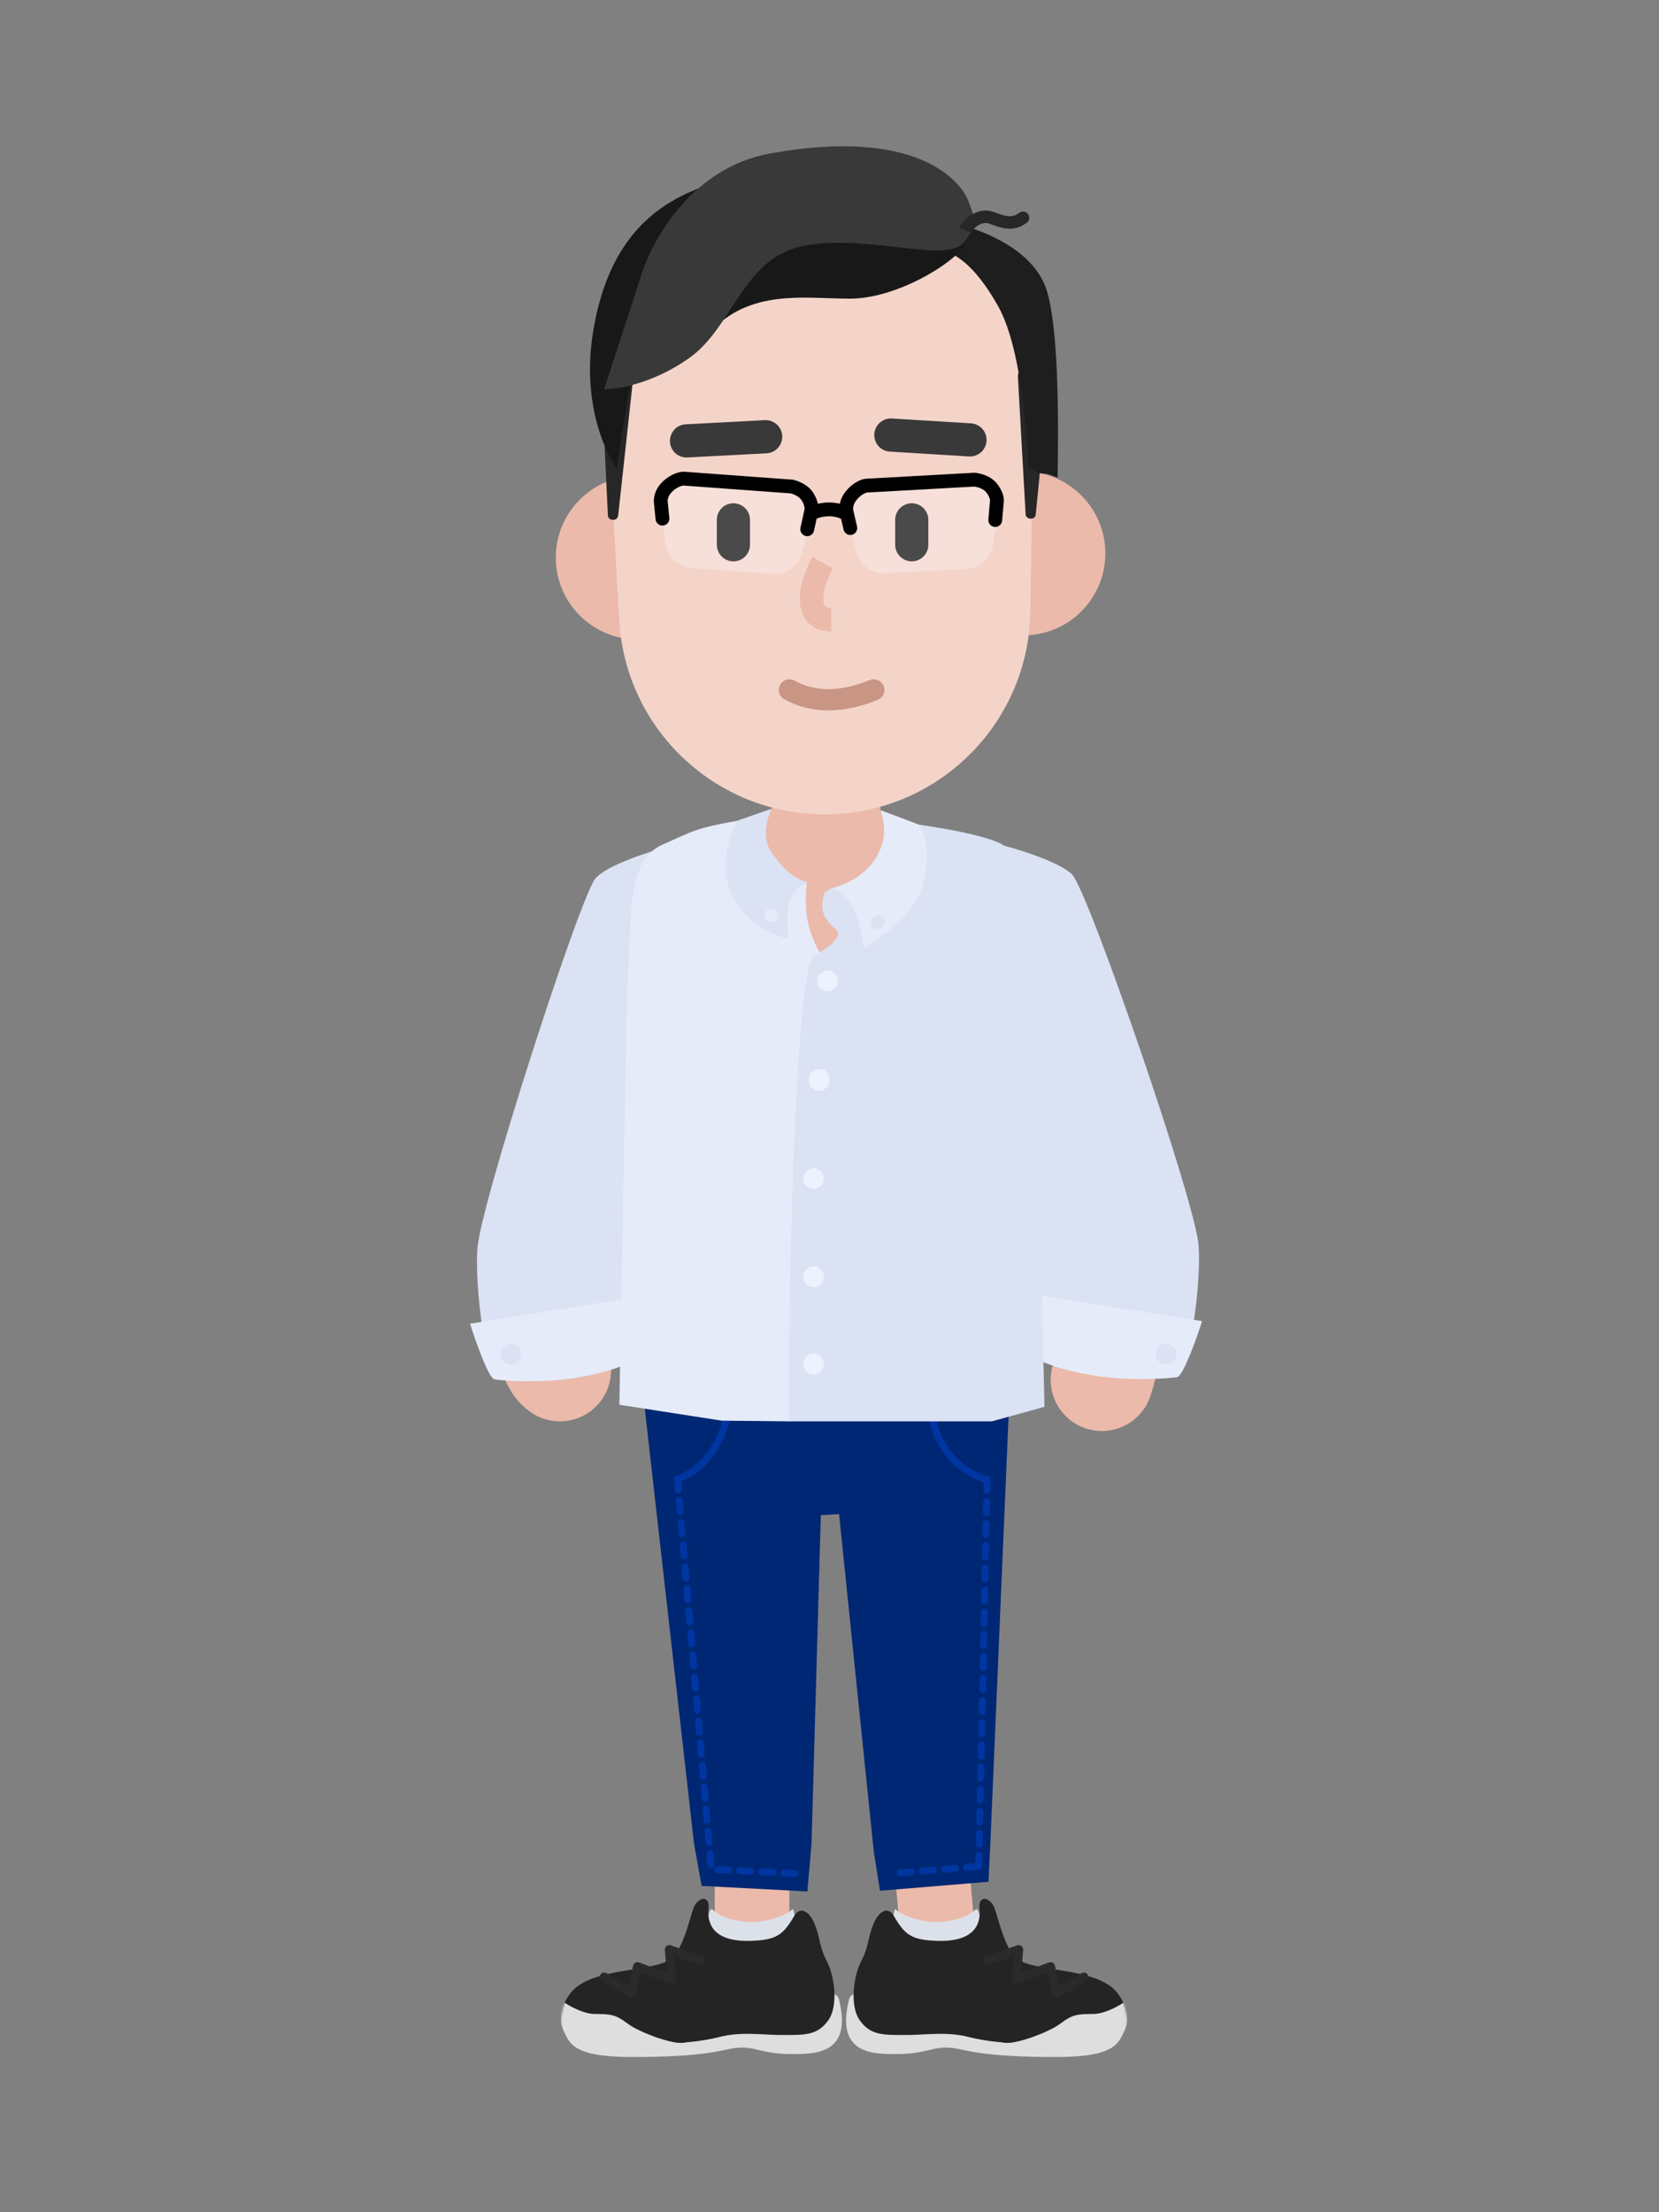 <svg width="1200" height="1600" viewBox="0 0 1200 1600" fill="none" xmlns="http://www.w3.org/2000/svg">
<rect x="0" y="0" width="1200" height="1600" fill="#808080" stroke="none"/>
<path d="M586.145 1095.92C649.928 1095.92 701.635 1071.43 701.635 1041.21C701.635 1011 649.928 986.508 586.145 986.508C522.361 986.508 470.655 1011 470.655 1041.21C470.655 1071.43 522.361 1095.92 586.145 1095.92Z" fill="#002774"/>
<path d="M436.707 747.925C405 810 379 974 405 991" stroke="#EBBAAA" stroke-width="74" stroke-linecap="round" stroke-linejoin="bevel"/>
<path d="M751.722 723.188C797.074 803.584 813.491 952.648 797 998" stroke="#EBBAAA" stroke-width="74" stroke-linecap="round" stroke-linejoin="bevel"/>
<path d="M665 1249.5L680 1418" stroke="#EBBAAA" stroke-width="54" stroke-linecap="round" stroke-linejoin="bevel"/>
<path d="M544 1249V1404" stroke="#EBBAAA" stroke-width="54" stroke-linecap="round" stroke-linejoin="bevel"/>
<path d="M462 980H597L587 1333.5L584 1368L507.5 1364L502 1333.5L462 980Z" fill="#002774"/>
<path d="M526 1023.5C524.167 1035 514.6 1060.3 491 1069.5" stroke="#0036A2" stroke-width="5" stroke-linecap="round"/>
<path d="M595.714 986.021H731.172L716.5 1330L715 1361L636.5 1367.5L632 1339L595.714 986.021Z" fill="#002774"/>
<path d="M673.5 1016C673.167 1029.17 680.5 1058.4 712.5 1070" stroke="#0036A2" stroke-width="5" stroke-linecap="round"/>
<path d="M434 656.5C434 633 485.5 609.016 521.5 597.61L568.5 582.016C575.045 581.81 620.017 583.68 626.5 584.576L699.5 609.016C734.091 613.798 787.484 628.754 784 663.5L746.548 816.299L750 1013C750.072 1014.81 667.314 1025.09 665.5 1025L528 1016.28L453.5 1012.93C451.758 1012.84 450.856 1007.74 451 1006L461.008 797.88L434 656.5Z" fill="#EBBAAA"/>
<path d="M775.5 632.5C766.3 623.3 736 614 722 610.5C730.833 728.5 749.3 967.5 752.5 979.5C756.5 994.5 844 1000.5 852 994.5C860 988.5 869 932 867 901C865 870 787 644 775.5 632.5Z" fill="#DAE2F3"/>
<path d="M851.5 996C855.9 995.2 866 966.667 869.5 955.5L746.5 936C745 946.167 742.2 968.2 743 975C744 983.5 767 991 792 995C817 999 846 997 851.5 996Z" fill="#E5EBF9"/>
<path d="M430.918 634.983C439.53 625.79 467.894 616.497 481 613C472.731 730.909 455.444 969.723 452.449 981.714C448.704 996.703 366.795 1002.7 359.306 996.703C351.817 990.707 343.392 934.251 345.264 903.275C347.137 872.299 420.153 646.474 430.918 634.983Z" fill="#DAE2F3"/>
<path d="M357.625 997.616C353.316 996.821 343.427 968.47 340 957.375L460.435 938C461.904 948.102 464.645 969.994 463.862 976.75C462.883 985.196 440.362 992.648 415.884 996.622C391.405 1000.6 363.01 998.61 357.625 997.616Z" fill="#E5EBF9"/>
<rect x="558.447" y="526" width="78.335" height="118.533" rx="37.911" fill="#EBBAAA"/>
<path d="M555 587.181L558.5 584.681L610.5 601.181L635 585.681L644.5 589.681L654.5 621.181L596 634.181L549 618.181L555 587.181Z" fill="#EBBAAA"/>
<path d="M740.267 459.533C772.999 459.533 799.533 432.999 799.533 400.267C799.533 367.535 772.999 341 740.267 341C707.535 341 681 367.535 681 400.267C681 432.999 707.535 459.533 740.267 459.533Z" fill="#EBBAAA"/>
<path d="M461.266 462.533C428.534 462.533 402 435.999 402 403.267C402 370.535 428.534 344 461.266 344C493.998 344 520.533 370.535 520.533 403.267C520.533 435.999 493.998 462.533 461.266 462.533Z" fill="#EBBAAA"/>
<path d="M443 289.311C443 205.192 511.192 137 595.311 137C680.353 137 748.921 206.638 747.605 291.67L745.268 442.518C744.01 523.782 677.774 589 596.5 589C517.632 589 452.46 527.47 447.931 448.732L443 363V289.311Z" fill="#F4D4C9"/>
<path d="M571 499C589 509 610 508 632 499" stroke="#C99584" stroke-width="15.399" stroke-linecap="round"/>
<path d="M435.01 273.383C434.743 267.715 439.965 263 446.5 263C453.281 263 458.588 268.057 457.948 273.911L447.119 373.082C446.938 374.74 445.336 376 443.425 376C441.428 376 439.794 374.638 439.708 372.916L435.01 273.383Z" fill="#272727"/>
<path d="M758.898 273.495C759.451 267.87 754.552 262.915 748.117 262.584C741.441 262.24 735.956 267.001 736.286 272.856L741.863 372.052C741.956 373.71 743.469 375.045 745.351 375.142C747.317 375.243 748.996 373.972 749.168 372.262L758.898 273.495Z" fill="#272727"/>
<path d="M659.5 376V394" stroke="black" stroke-width="24" stroke-linecap="round"/>
<path d="M530.5 376V394" stroke="black" stroke-width="24" stroke-linecap="round"/>
<path d="M644.39 314.657L701.596 318.154" stroke="#393939" stroke-width="24" stroke-linecap="round"/>
<path d="M553.817 315.874L496.583 318.871" stroke="#393939" stroke-width="24" stroke-linecap="round"/>
<path d="M595.114 407C584.891 425.038 581.784 448.229 601.298 448.229" stroke="#EBBAAA" stroke-width="17"/>
<path d="M586 673C581 658.5 583.5 638.5 583.5 638.5L561 646L534 593.5C502.833 599 501.5 601 479 611C452.159 622.929 457.5 663 453.5 717.5L448 1016L522 1027.5L571.5 1028L593.5 689.5C593.5 689.5 591 687.5 586 673Z" fill="#E5EBF9"/>
<path d="M755 204.5C743.4 179.7 713.833 168.833 701.5 164.5L660 183C685 171.855 705.6 192.3 722 221.5C738.4 250.7 742.833 312.333 744 338.5C744 338.5 751.5 342.75 754.5 342.5C757.5 342.25 765 345.5 765 345.5C765.5 310.833 766.6 229.3 755 204.5Z" fill="#1E1E1E"/>
<path d="M429 240C444.5 144.5 507.5 135.5 538.5 126L462.5 236L446 338.5C436.5 325.167 420.989 289.36 429 240Z" fill="#181818"/>
<path d="M615 216C647.8 216 689.5 191.167 698.5 176.5L631.5 143L527 149L513 241C542 208.5 582.2 216 615 216Z" fill="#181818"/>
<path d="M557 111C662 92 694.5 129.978 700.5 145.478C706.5 160.978 705.75 163.978 697.5 174.978C685.5 190.978 629 169.478 583 177.478C537 185.478 531 235.978 498.5 258.978C472.5 277.378 446.667 281.645 437 281.478C443.5 261.478 458.1 216.578 464.5 196.978C472.5 172.478 501.036 121.126 557 111Z" fill="#393939"/>
<path d="M717 157.5L718.556 153.277L717 157.5ZM742.661 161.129C744.665 159.659 745.099 156.843 743.629 154.839C742.159 152.834 739.343 152.401 737.339 153.871L742.661 161.129ZM702.165 168.204C702.263 167.966 702.708 167.189 703.68 166.126C704.598 165.123 705.798 164.071 707.164 163.202C709.963 161.422 712.836 160.761 715.444 161.722L718.556 153.277C712.33 150.983 706.452 152.989 702.335 155.607C700.243 156.937 698.443 158.517 697.038 160.053C695.688 161.53 694.487 163.202 693.835 164.797L702.165 168.204ZM715.444 161.722C720.052 163.42 724.554 165.062 728.94 165.364C733.691 165.692 738.108 164.468 742.661 161.129L737.339 153.871C734.392 156.032 732.059 156.558 729.56 156.385C726.696 156.188 723.448 155.08 718.556 153.277L715.444 161.722Z" fill="#272727"/>
<path d="M612.597 373.152C609.317 360.892 618.137 348.716 630.809 348.013L701.478 344.091C714.15 343.387 724.263 354.512 722.36 367.059L718.223 394.33C716.803 403.692 709.012 410.775 699.558 411.3L640.155 414.597C630.701 415.122 622.174 408.945 619.726 399.798L612.597 373.152Z" fill="white" fill-opacity="0.29"/>
<path d="M610.183 383.067C610.806 385.757 613.492 387.432 616.182 386.809C618.872 386.186 620.548 383.5 619.925 380.81L610.183 383.067ZM612.42 370.567L617.291 369.438L617.25 369.261L617.196 369.087L612.42 370.567ZM626.371 351.264L626.094 346.271L625.868 346.284L625.643 346.317L626.371 351.264ZM704.751 346.913L705.095 341.925L704.784 341.904L704.473 341.921L704.751 346.913ZM721.113 362.03L726.095 362.461L726.099 362.418L726.102 362.374L721.113 362.03ZM714.911 375.687C714.673 378.438 716.71 380.862 719.461 381.1C722.212 381.339 724.635 379.302 724.874 376.551L714.911 375.687ZM619.925 380.81L617.291 369.438L607.549 371.695L610.183 383.067L619.925 380.81ZM617.196 369.087C617.198 369.094 617.177 369.026 617.153 368.879C617.13 368.737 617.108 368.545 617.097 368.307C617.075 367.829 617.1 367.212 617.228 366.503C617.48 365.106 618.129 363.347 619.616 361.533L611.881 355.194C606.621 361.613 606.569 368.579 607.644 372.046L617.196 369.087ZM619.616 361.533C621.275 359.508 623.006 358.181 624.438 357.348C625.156 356.93 625.787 356.644 626.28 356.459C626.525 356.367 626.726 356.304 626.876 356.263C627.032 356.221 627.106 356.21 627.099 356.211L625.643 346.317C622.511 346.778 616.744 349.26 611.881 355.194L619.616 361.533ZM626.648 356.256L705.028 351.906L704.473 341.921L626.094 346.271L626.648 356.256ZM704.406 351.901C705.254 351.96 706.982 352.254 708.818 352.972C710.67 353.695 712.232 354.69 713.218 355.899L720.967 349.578C718.514 346.571 715.246 344.746 712.456 343.657C709.652 342.562 706.928 342.052 705.095 341.925L704.406 351.901ZM713.218 355.899C714.579 357.568 715.328 359.06 715.723 360.158C716.154 361.352 716.11 361.907 716.125 361.685L726.102 362.374C726.3 359.506 725.027 354.555 720.967 349.578L713.218 355.899ZM716.132 361.598L714.911 375.687L724.874 376.551L726.095 362.461L716.132 361.598Z" fill="black"/>
<path d="M477.867 366.106C476.184 353.527 486.492 342.582 499.15 343.508L569.739 348.672C582.396 349.598 591.001 361.927 587.506 374.127L579.909 400.643C577.301 409.746 568.667 415.773 559.224 415.082L499.888 410.741C490.444 410.05 482.779 402.831 481.524 393.445L477.867 366.106Z" fill="white" fill-opacity="0.29"/>
<path d="M474.202 375.63C474.476 378.378 476.925 380.383 479.673 380.11C482.421 379.837 484.427 377.388 484.153 374.64L474.202 375.63ZM478.022 363.519L482.998 363.024L482.98 362.843L482.949 362.664L478.022 363.519ZM494.332 346.163L494.697 341.176L494.471 341.16L494.244 341.164L494.332 346.163ZM572.623 351.891L573.603 346.988L573.298 346.927L572.988 346.904L572.623 351.891ZM586.914 368.979L591.799 370.045L591.808 370.003L591.817 369.96L586.914 368.979ZM579.013 381.729C578.424 384.427 580.134 387.092 582.832 387.681C585.529 388.27 588.194 386.56 588.783 383.862L579.013 381.729ZM484.153 374.64L482.998 363.024L473.047 364.014L474.202 375.63L484.153 374.64ZM482.949 362.664C482.95 362.671 482.938 362.601 482.933 362.452C482.928 362.308 482.931 362.115 482.95 361.877C482.99 361.4 483.094 360.793 483.312 360.106C483.741 358.752 484.61 357.09 486.317 355.482L479.458 348.205C473.419 353.897 472.475 360.799 473.096 364.375L482.949 362.664ZM486.317 355.482C488.221 353.687 490.108 352.592 491.635 351.949C492.401 351.627 493.063 351.424 493.576 351.304C493.831 351.244 494.038 351.207 494.193 351.186C494.352 351.164 494.427 351.162 494.42 351.162L494.244 341.164C491.078 341.22 485.041 342.942 479.458 348.205L486.317 355.482ZM493.967 351.15L572.258 356.877L572.988 346.904L494.697 341.176L493.967 351.15ZM571.642 356.794C572.476 356.96 574.151 357.474 575.881 358.42C577.624 359.375 579.046 360.562 579.869 361.887L588.364 356.611C586.317 353.314 583.309 351.086 580.682 349.648C578.041 348.203 575.405 347.348 573.603 346.988L571.642 356.794ZM579.869 361.887C581.005 363.717 581.556 365.292 581.808 366.432C582.082 367.672 581.968 368.217 582.011 367.999L591.817 369.96C592.381 367.14 591.753 362.067 588.364 356.611L579.869 361.887ZM582.029 367.913L579.013 381.729L588.783 383.862L591.799 370.045L582.029 367.913Z" fill="black"/>
<path d="M586.5 371.5C590.833 369.167 602 365.9 612 371.5" stroke="black" stroke-width="10"/>
<path d="M605 672.5C592 662 594.167 653.667 596.5 645.5L601 642.5L634 638.5L665 596.5C665 596.5 709.5 602.5 724.5 610.5C739.5 618.5 748.5 706 748.5 706L755.5 1017.5L717.5 1028H571C569.667 923.333 576.035 697.864 589 691C606 682 608 674.923 605 672.5Z" fill="#DAE2F3"/>
<path d="M638 610.5C641.439 599.124 638 591 637 586L665 596.5C665 596.5 674.5 608.5 668.5 636C661.927 666.127 632.857 678 626 686C623 689.5 624 647 601 642.5C611.5 640 631.5 632 638 610.5Z" fill="#E5EBF9"/>
<path d="M558.052 616.5C551 606.5 554.658 592.474 558.052 585L533.5 593.5C533.5 593.5 519.382 617.808 527.014 641.301C536.5 670.5 570.294 681.051 570 677.5C567 641.301 578.989 642.65 584 638C575.5 636 567.424 629.789 558.052 616.5Z" fill="#DAE2F3"/>
<circle cx="635" cy="667" r="5" fill="#DAE2F3"/>
<circle cx="558" cy="662" r="5" fill="#E5EBF9"/>
<circle cx="598.5" cy="709.5" r="7.5" fill="#EDF2FF"/>
<circle cx="843.5" cy="979.5" r="7.5" fill="#DAE2F3"/>
<circle cx="369.5" cy="979.5" r="7.5" fill="#DAE2F3"/>
<ellipse cx="592.5" cy="781" rx="7.5" ry="8" fill="#EDF2FF"/>
<circle cx="588.5" cy="852.5" r="7.5" fill="#EDF2FF"/>
<circle cx="588.5" cy="923.5" r="7.5" fill="#EDF2FF"/>
<circle cx="588.5" cy="986.5" r="7.5" fill="#EDF2FF"/>
<path d="M707 1350L646 1355" stroke="#0036A1" stroke-width="5" stroke-linecap="round" stroke-dasharray="8 8"/>
<path d="M575 1355L515 1352" stroke="#0036A1" stroke-width="5" stroke-linecap="round" stroke-dasharray="8 8"/>
<path d="M714 1070L708 1350" stroke="#0036A2" stroke-width="5" stroke-linecap="round" stroke-dasharray="8 8"/>
<path d="M490 1069.5L514.5 1352" stroke="#0036A2" stroke-width="5" stroke-linecap="round" stroke-dasharray="8 8"/>
<path d="M576.083 1411.5C576.083 1411.5 575.584 1378.5 573.091 1381C570.597 1383.5 559.134 1390 543.665 1390C528.204 1390 518.728 1384.5 515.237 1381C511.746 1377.5 507.756 1413 507.756 1413L576.083 1411.5Z" fill="#DCE1E9"/>
<path d="M407.511 1468C405.596 1463.68 405.774 1459.29 406.846 1457.67C407.918 1456.06 538.106 1445.86 538.106 1445.86C559.714 1444.25 603.833 1434.2 606.793 1445.86C616.884 1485.6 590.068 1485.6 572.924 1485.6C549.352 1485.6 546.554 1479.35 531.142 1481.31C523.106 1482.33 511.319 1487.75 457.209 1487.75C413.811 1487.75 411.797 1477.67 407.511 1468Z" fill="#DEDEDE"/>
<path d="M575.522 1384.1L575.585 1384C575.585 1384 578.577 1380 583.066 1383C587.554 1386 590.452 1392.87 592.864 1403.77C596.08 1418.31 598.795 1416.23 602.011 1429.73C604.237 1439.08 604.69 1453.1 599.331 1460.89C591.007 1472.98 580.571 1471.79 562.883 1471.79C552.699 1471.79 535.548 1469.19 520.004 1473.35C498.302 1479.15 438.533 1482.17 423.523 1477.5C397.947 1469.54 405.836 1446.35 416.555 1437.52C435.367 1422.03 478.637 1426.56 487.808 1414.5C495.311 1404.64 498.845 1387.85 501.5 1380.41C504.5 1372 513.577 1370.06 512.499 1380.41C511.5 1390 514.644 1404.29 541.98 1403.77C563.795 1403.36 566.997 1398.1 575.522 1384.1Z" fill="#252424"/>
<mask id="mask0" mask-type="alpha" maskUnits="userSpaceOnUse" x="406" y="1368" width="198" height="116">
<path d="M541.946 1405.09C563.804 1404.66 571.055 1390.58 571.947 1383.6H585.457C586.528 1385.21 587.75 1388.97 590.161 1400.25C593.376 1415.29 598.734 1417.98 601.948 1431.94C604.174 1441.61 604.626 1456.11 599.269 1464.17C590.949 1476.68 580.519 1475.45 562.839 1475.45C552.66 1475.45 535.516 1472.76 519.98 1477.06C498.288 1483.06 438.548 1486.19 423.546 1481.35C397.982 1473.12 404.843 1447.5 415.99 1438C434.793 1421.97 478.672 1426.02 487.839 1413.55C495.338 1403.34 500.916 1379.04 506.292 1373.05C515.935 1362.31 514.208 1370.51 512.479 1380.92C510.337 1393.81 514.623 1405.62 541.946 1405.09Z" fill="#252424"/>
</mask>
<g mask="url(#mask0)">
<path d="M429.881 1456.6C420.023 1456.6 403.5 1446.54 403.5 1443.5C402.786 1452.99 402.571 1472.41 409 1478C417.036 1484.98 491.491 1486.14 499.527 1482.92C507.563 1479.7 509 1475 495 1477.5C486.944 1478.94 462.561 1470.03 453.989 1463.58C445.417 1457.14 442.203 1456.6 429.881 1456.6Z" fill="#DEDEDE"/>
</g>
<path d="M506.76 1418.15L484.142 1410L485.749 1431.48L461.105 1422.35L456.819 1441.69L436.997 1429.87" stroke="#2A2A2A" stroke-width="6.445" stroke-linecap="round" stroke-linejoin="round"/>
<path d="M644.917 1411.5C644.917 1411.5 645.416 1378.5 647.909 1381C650.403 1383.5 661.866 1390 677.335 1390C692.796 1390 702.272 1384.5 705.763 1381C709.254 1377.5 713.244 1413 713.244 1413L644.917 1411.5Z" fill="#DCE1E9"/>
<path d="M813.489 1468C815.404 1463.68 815.227 1459.29 814.154 1457.67C813.082 1456.06 682.894 1445.86 682.894 1445.86C661.286 1444.25 617.168 1434.2 614.207 1445.86C604.116 1485.6 630.932 1485.6 648.076 1485.6C671.649 1485.6 674.446 1479.35 689.859 1481.31C697.895 1482.33 709.681 1487.75 763.791 1487.75C807.189 1487.75 809.203 1477.67 813.489 1468Z" fill="#DEDEDE"/>
<path d="M645.479 1384.1L645.416 1384C645.416 1384 642.423 1380 637.935 1383C633.446 1386 630.549 1392.87 628.137 1403.77C624.921 1418.31 622.205 1416.23 618.989 1429.73C616.763 1439.08 616.31 1453.1 621.669 1460.89C629.994 1472.98 640.429 1471.79 658.117 1471.79C668.302 1471.79 685.453 1469.19 700.997 1473.35C722.699 1479.15 782.468 1482.17 797.477 1477.5C823.053 1469.54 815.164 1446.35 804.446 1437.52C785.634 1422.03 742.363 1426.56 733.192 1414.5C725.689 1404.64 722.156 1387.85 719.5 1380.41C716.5 1372 707.423 1370.06 708.501 1380.41C709.5 1390 706.356 1404.29 679.02 1403.77C657.205 1403.36 654.003 1398.1 645.479 1384.1Z" fill="#252424"/>
<mask id="mask1" mask-type="alpha" maskUnits="userSpaceOnUse" x="617" y="1368" width="199" height="116">
<path d="M679.054 1405.09C657.196 1404.66 649.946 1390.58 649.053 1383.6H635.544C634.472 1385.21 633.25 1388.97 630.839 1400.25C627.625 1415.29 622.267 1417.98 619.052 1431.94C616.827 1441.61 616.374 1456.11 621.731 1464.17C630.051 1476.68 640.482 1475.45 658.161 1475.45C668.341 1475.45 685.484 1472.76 701.02 1477.06C722.712 1483.06 782.453 1486.19 797.455 1481.35C823.019 1473.12 816.157 1447.5 805.011 1438C786.208 1421.97 742.328 1426.02 733.162 1413.55C725.662 1403.34 720.084 1379.04 714.708 1373.05C705.065 1362.31 706.792 1370.51 708.521 1380.92C710.663 1393.81 706.377 1405.62 679.054 1405.09Z" fill="#252424"/>
</mask>
<g mask="url(#mask1)">
<path d="M791.119 1456.6C800.977 1456.6 817.5 1446.54 817.5 1443.5C818.215 1452.99 818.429 1472.41 812 1478C803.964 1484.98 729.509 1486.14 721.473 1482.92C713.437 1479.7 712 1475 726 1477.5C734.056 1478.94 758.439 1470.03 767.011 1463.58C775.583 1457.14 778.797 1456.6 791.119 1456.6Z" fill="#DEDEDE"/>
</g>
<path d="M714.24 1418.15L736.859 1410L735.251 1431.48L759.895 1422.35L764.181 1441.69L784.004 1429.87" stroke="#2A2A2A" stroke-width="6.445" stroke-linecap="round" stroke-linejoin="round"/>
</svg>

